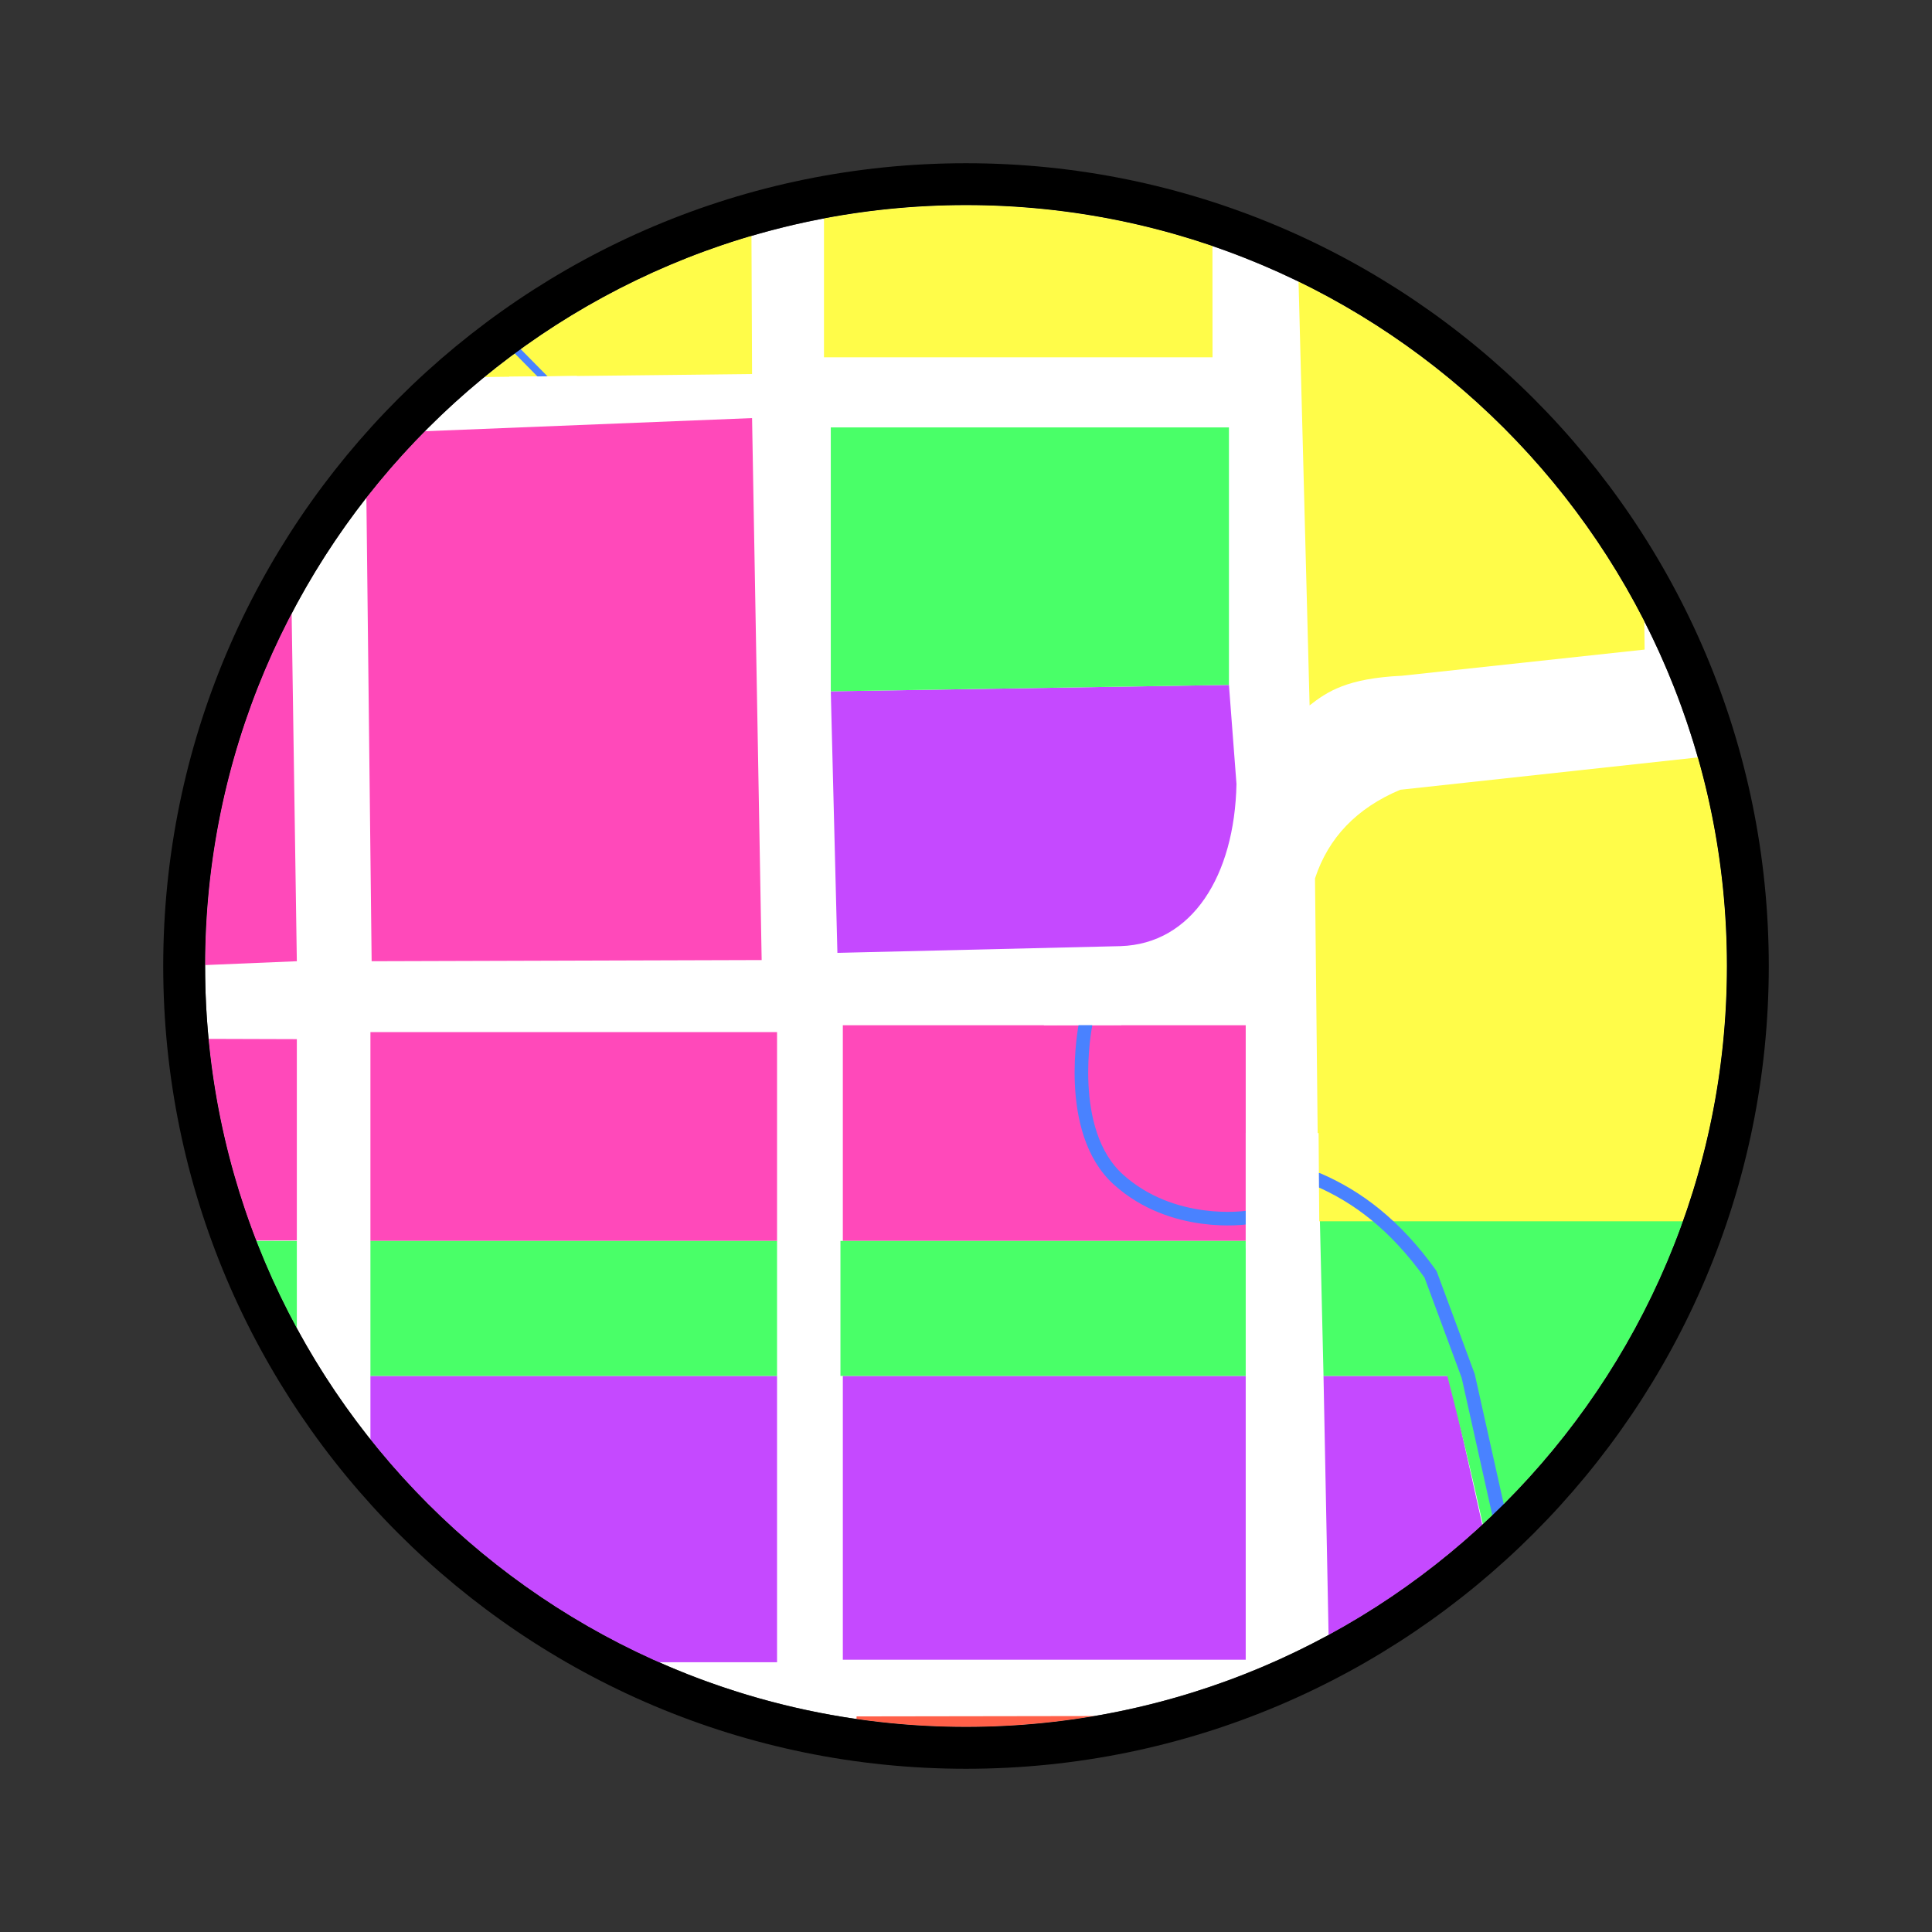 <?xml version="1.0" encoding="UTF-8" standalone="no"?><!DOCTYPE svg PUBLIC "-//W3C//DTD SVG 1.1//EN" "http://www.w3.org/Graphics/SVG/1.1/DTD/svg11.dtd"><svg width="100%" height="100%" viewBox="0 0 64 64" version="1.1" xmlns="http://www.w3.org/2000/svg" xmlns:xlink="http://www.w3.org/1999/xlink" xml:space="preserve" xmlns:serif="http://www.serif.com/" style="fill-rule:evenodd;clip-rule:evenodd;stroke-linecap:round;stroke-linejoin:bevel;stroke-miterlimit:1.5;"><rect x="0" y="0" width="64" height="64" fill="#333333" stroke="none"/><rect id="Icon---colour--export-" serif:id="Icon - colour (export)" x="0" y="0" width="64" height="64" style="fill:none;"/><circle cx="32" cy="32" r="25.206" style="fill:#fff;"/><path d="M25.741,34.189l-13.47,0l0,6.918l13.47,-0l-0,-6.918Zm15.525,-0.226l-13.346,-0l-0,7.144l13.346,-0l0,-7.144Zm-34.357,0.451l2.924,0.009l-0,6.667l-1.346,0.004c-0.815,-2.105 -1.356,-4.346 -1.578,-6.68Zm2.924,-2.572l-3.039,0.127c0.005,-4.201 1.04,-8.162 2.867,-11.647l0.172,11.52Zm4.243,-17.557l10.837,-0.435l0.318,17.953l-12.92,0.039l-0.174,-15.354c0.604,-0.771 1.252,-1.507 1.939,-2.203Z" style="fill:#ff49ba;"/><path d="M12.271,47.682l0,-2.102l13.47,-0l-0,9.484l-3.918,-0c-3.754,-1.661 -7.027,-4.211 -9.552,-7.382Zm28.995,-2.102l-13.346,-0l-0,9.401l13.346,-0l0,-9.401Zm7.837,4.929c-1.534,1.417 -3.243,2.647 -5.092,3.652l-0.168,-8.581l4.159,-0l1.101,4.929Zm-8.393,-27.82l-13.189,0.212l0.219,8.664l9.378,-0.223c2.375,-0.074 3.779,-2.333 3.842,-5.371l-0.25,-3.282Z" style="fill:#c549ff;"/><path d="M36.263,56.846c-1.387,0.237 -2.811,0.36 -4.263,0.36c-1.231,-0 -2.442,-0.089 -3.626,-0.26l0.001,-0.088l7.888,-0.012Z" style="fill:#ff6049;"/><path d="M49.121,50.492c-0.392,-1.755 -0.784,-3.402 -1.176,-4.912l-4.102,-0l-0.151,-6.489l2.035,1.279l10.037,0.045c-0.678,1.913 -1.581,3.72 -2.676,5.39l-0.023,-0l0.002,0.031c-1.125,1.708 -2.451,3.271 -3.946,4.656Zm-7.855,-9.385l-13.425,-0l0,4.473l13.425,-0l0,-4.473Zm-15.525,-0l-13.47,-0l0,4.473l13.47,-0l-0,-4.473Zm-15.908,2.893c-0.506,-0.931 -0.954,-1.897 -1.341,-2.893l1.341,-0l-0,2.893Zm30.877,-29.842l-13.189,0l-0,8.743l13.189,-0.212l-0,-8.531Z" style="fill:#49ff68;"/><path d="M56.245,25.09c0.626,2.197 0.961,4.514 0.961,6.91c-0,2.966 -0.514,5.813 -1.457,8.457l-12.069,0l-0.119,-11.358c0.442,-1.347 1.379,-2.329 2.824,-2.937l9.86,-1.072Zm-13.229,-15.764c4.931,2.403 8.964,6.367 11.453,11.248l0.011,0.944l-8.04,0.867c-1.813,0.085 -2.471,0.522 -3.058,0.982l-0.366,-14.041Zm-18.103,3.064l-8.864,0.099c2.574,-2.107 5.571,-3.716 8.844,-4.677l0.02,4.578Zm2.382,-5.156c1.524,-0.289 3.097,-0.44 4.705,-0.44c2.857,0 5.604,0.477 8.164,1.354l0.003,3.687l-12.872,0l0,-4.601Z" style="fill:#fffc49;"/><g id="Creek"><path d="M43.665,39.08c1.286,0.557 2.539,1.476 3.724,3.134l1.247,3.366l1.027,4.605" style="fill:none;stroke:#4982ff;stroke-width:0.45px;"/><path d="M35.956,33.963c-0,-0 -0.697,3.504 1.099,5.117c1.796,1.613 4.211,1.256 4.211,1.256" style="fill:none;stroke:#4982ff;stroke-width:0.45px;"/><path d="M16.722,11.203l1.396,1.415" style="fill:none;stroke:#4982ff;stroke-width:0.24px;"/></g><path d="M43.68,37.535l-2.414,-0l0,3.82l2.443,0.029l-0.029,-3.849Zm-6.564,-4.692l-2.413,-0l-0.123,1.12l2.566,-0.007l-0.03,-1.113Zm-18.011,-20.388l-2.233,0.025l-0.15,1.095l2.566,-0.007l-0.183,-1.113Z" style="fill:#fff;"/><path d="M32,5.407c-14.677,0 -26.593,11.916 -26.593,26.593c0,14.677 11.916,26.593 26.593,26.593c14.677,-0 26.593,-11.916 26.593,-26.593c-0,-14.677 -11.916,-26.593 -26.593,-26.593Zm-0,1.387c13.911,0 25.206,11.295 25.206,25.206c-0,13.911 -11.295,25.206 -25.206,25.206c-13.911,-0 -25.206,-11.295 -25.206,-25.206c0,-13.911 11.295,-25.206 25.206,-25.206Z"/></svg>